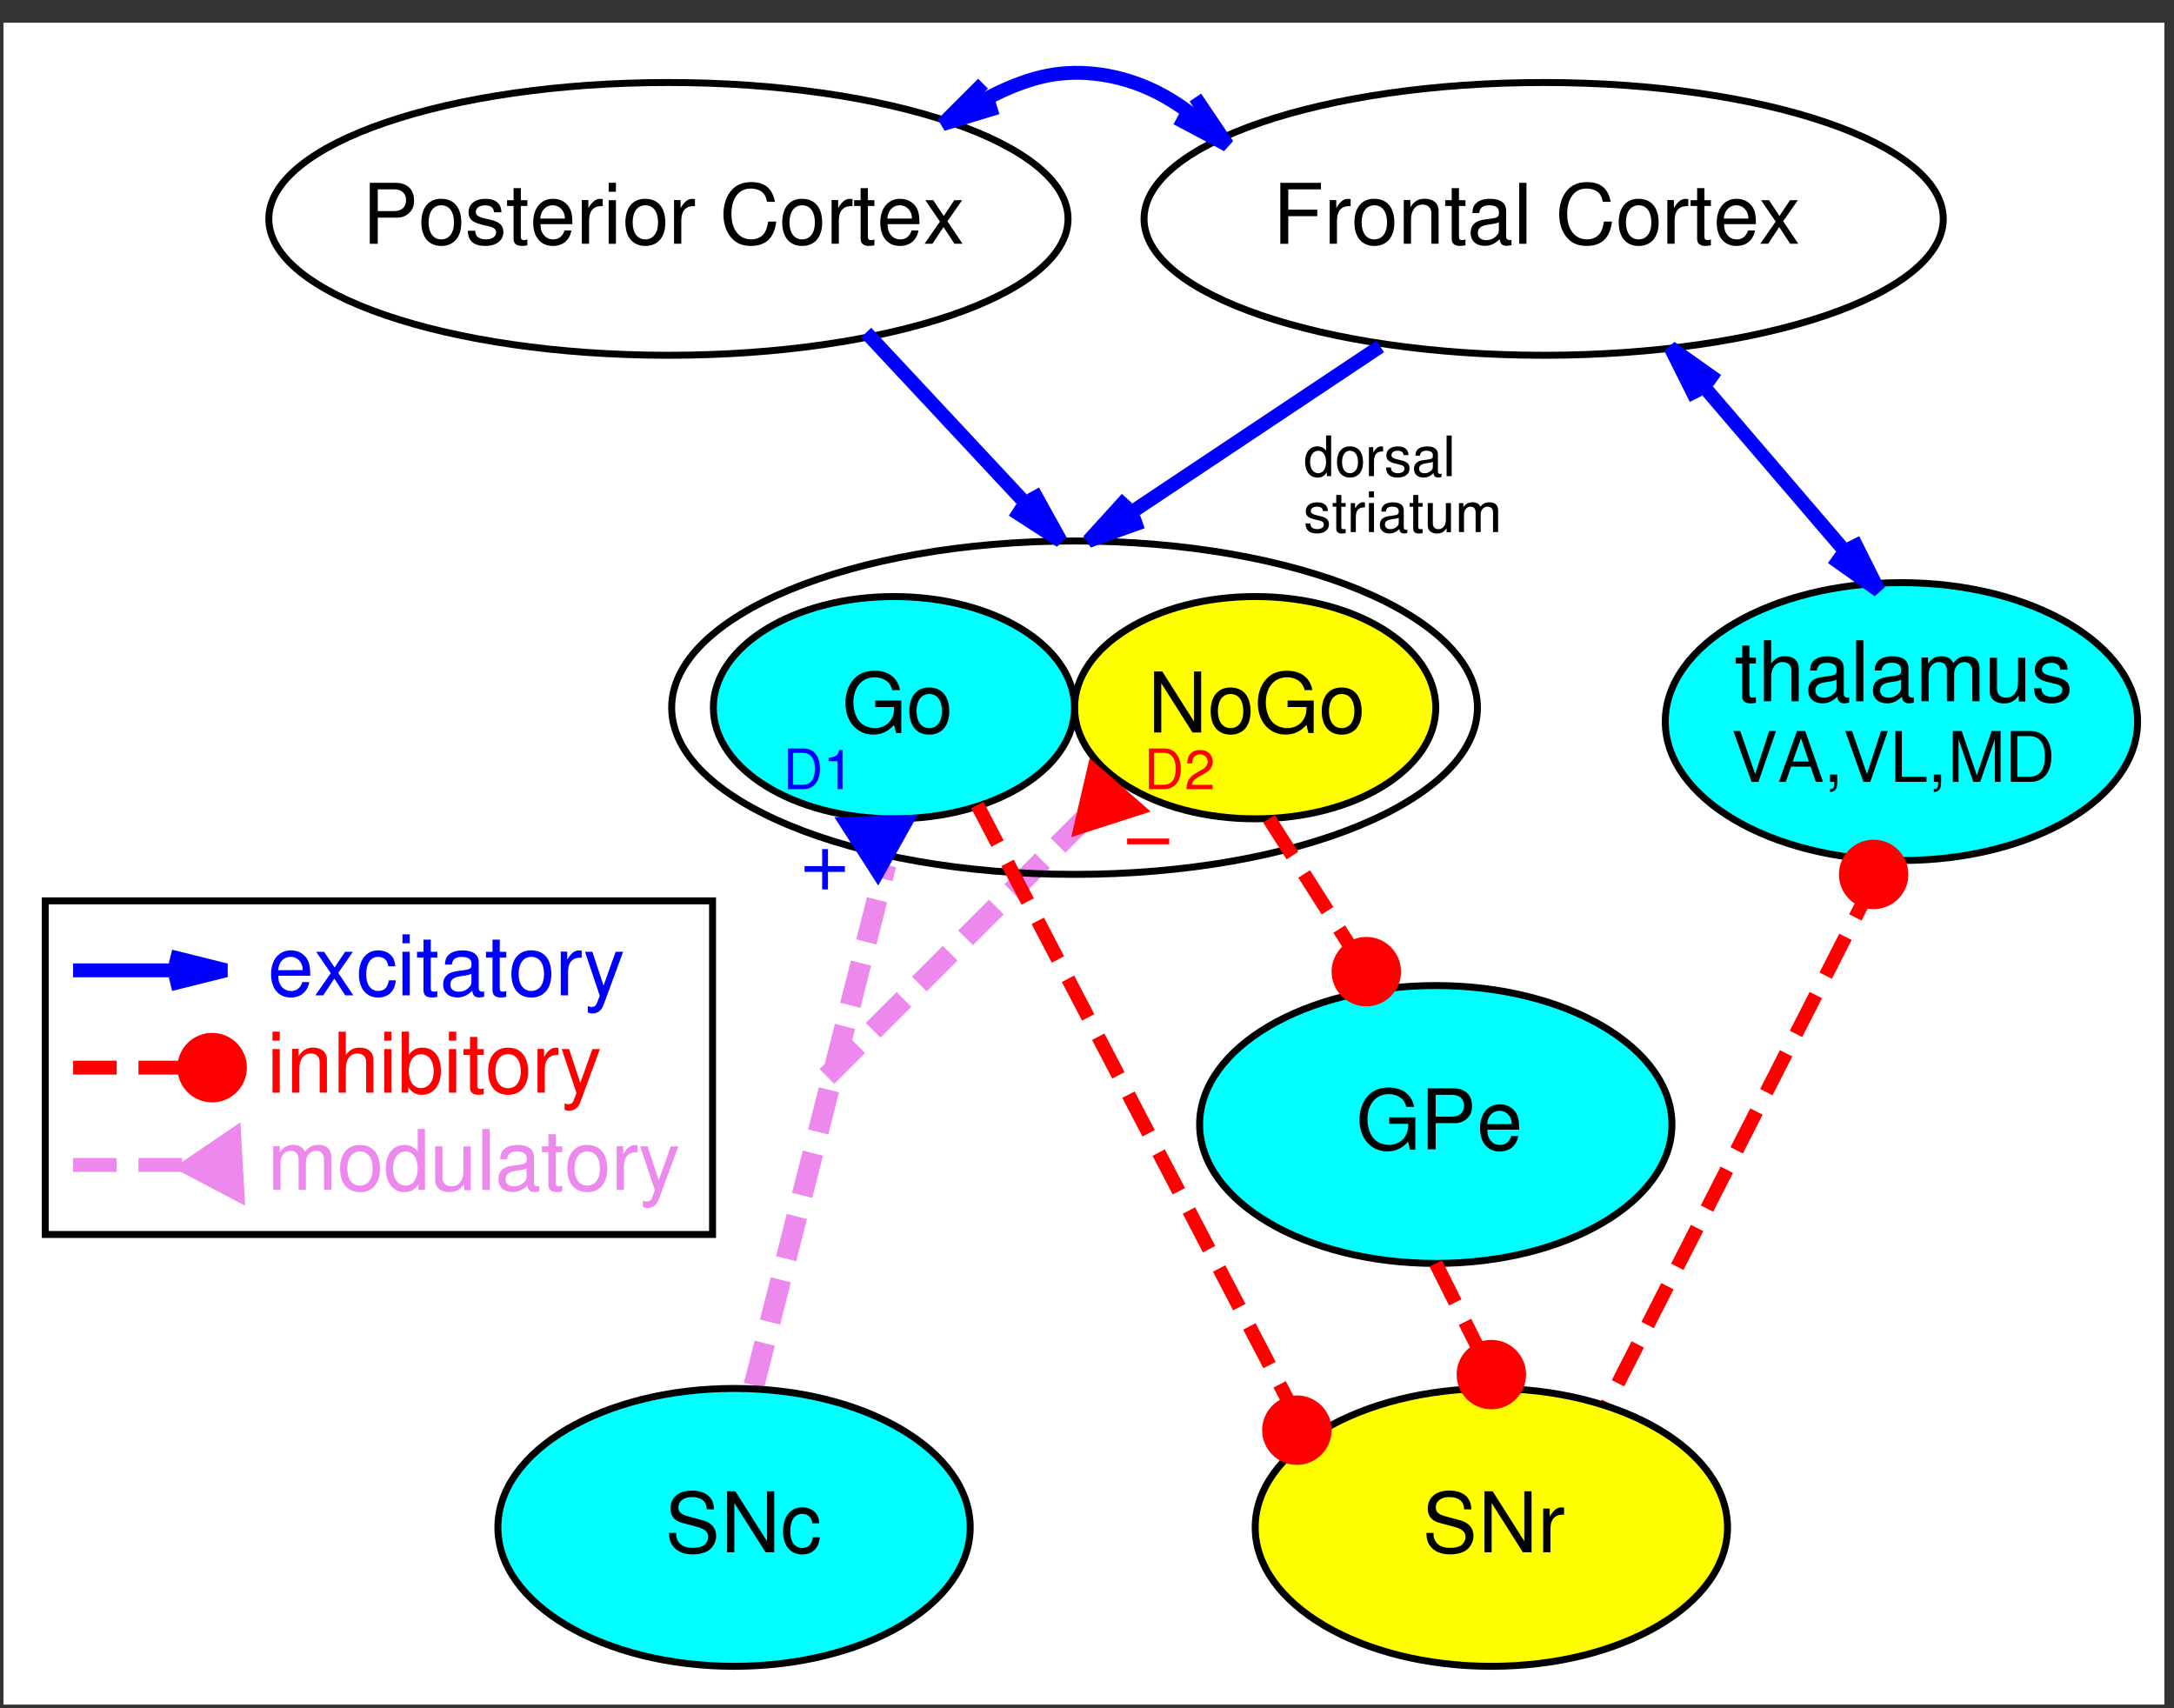 <?xml version="1.0" encoding="ISO-8859-1" standalone="yes"?>
<svg width="299.405" height="235.222">
  <rect width="100%" height="100%" fill="#333333" stroke="none"/>
  <defs> 
    <marker id="ArrowEnd" viewBox="0 0 10 10" refX="0" refY="5" 
     markerUnits="strokeWidth" 
     markerWidth="4" 
     markerHeight="3" 
     orient="auto"> 
        <path d="M 0 0 L 10 5 L 0 10 z" /> 
    </marker>
    <marker id="ArrowStart" viewBox="0 0 10 10" refX="10" refY="5" 
     markerUnits="strokeWidth" 
     markerWidth="4" 
     markerHeight="3" 
     orient="auto"> 
        <path d="M 10 0 L 0 5 L 10 10 z" /> 
    </marker> </defs>
<g>
<path style="stroke:none; fill-rule:evenodd; fill:#ffffff" d="M 0.524 234.698L 298.039 234.698L 298.039 3.19L 0.524 3.19L 0.524 234.698z"/>
<path style="stroke:#ffffff; stroke-width:0.1; fill:none" d="M 0.524 234.698L 298.039 234.698L 298.039 3.19L 0.524 3.19L 0.524 234.698z"/>
<path style="stroke:#ff0000; stroke-dasharray:6,3; stroke-width:1.913; fill:none" d="M 258.246 120.995L 220.484 195.089"/>
<path style="stroke:#ed89ed; stroke-dasharray:6,3; stroke-width:2.87; fill:none" d="M 113.883 148.241L 149.254 112.87"/>
<path style="stroke:#ed89ed; stroke-dasharray:6,3; stroke-width:2.87; fill:none" d="M 103.844 190.788L 122.008 119.085"/>
<path style="stroke:none; fill-rule:evenodd; fill:#ffff00" d="M 237.914 210.339C 237.914 199.776 223.356 191.206 205.391 191.206C 187.43 191.206 172.867 199.768 172.867 210.339C 172.867 220.901 187.43 229.472 205.391 229.472C 223.352 229.472 237.914 220.909 237.914 210.339"/>
<path style="stroke:#000000; stroke-width:0.957; fill:none" d="M 237.914 210.339C 237.914 199.776 223.356 191.206 205.391 191.206C 187.43 191.206 172.867 199.768 172.867 210.339C 172.867 220.901 187.43 229.472 205.391 229.472C 223.352 229.472 237.914 220.909 237.914 210.339"/>
<path style="stroke:none; fill-rule:evenodd; fill:#000000" d="M 202.629 207.858C 202.621 206.222 201.5 205.272 199.586 205.272C 197.762 205.272 196.633 206.222 196.633 207.749C 196.633 208.776 197.164 209.429 198.254 209.718L 200.309 210.272C 201.352 210.55 201.828 210.976 201.828 211.636C 201.828 212.085 201.59 212.55 201.242 212.804C 200.914 213.034 200.395 213.159 199.727 213.159C 198.832 213.159 198.223 212.933 197.828 212.433C 197.524 212.054 197.387 211.636 197.438 211.097L 196.438 211.097C 196.445 211.874 196.594 212.386 196.922 212.851C 197.488 213.64 198.441 214.058 199.699 214.058C 200.684 214.058 201.488 213.831 202.024 213.413C 202.578 212.968 202.93 212.218 202.93 211.491C 202.93 210.456 202.297 209.698 201.172 209.386L 199.098 208.823C 198.102 208.55 197.738 208.226 197.738 207.581C 197.738 206.729 198.473 206.163 199.578 206.163C 200.887 206.163 201.621 206.765 201.633 207.851L 202.629 207.858z"/>
<path style="stroke:none; fill-rule:evenodd; fill:#000000" d="M 210.926 205.37L 209.926 205.37L 209.926 212.241L 205.578 205.37L 204.43 205.37L 204.43 213.768L 205.43 213.768L 205.43 206.987L 209.731 213.768L 210.926 213.768L 210.926 205.37z"/>
<path style="stroke:none; fill-rule:evenodd; fill:#000000" d="M 212.527 207.745L 212.527 213.768L 213.527 213.768L 213.527 210.636C 213.527 209.772 213.738 209.21 214.188 208.874C 214.477 208.655 214.758 208.589 215.41 208.577L 215.41 207.612C 215.254 207.593 215.176 207.581 215.051 207.581C 214.441 207.581 213.977 207.948 213.43 208.843L 213.43 207.753L 212.527 207.745z"/>
<path style="stroke:#000000; stroke-width:0.957; fill:none" d="M 147.09 30.143C 147.09 19.772 122.449 11.362 92.055 11.362C 61.66 11.362 37.02 19.772 37.02 30.143C 37.02 40.515 61.66 48.925 92.055 48.925C 122.449 48.925 147.09 40.515 147.09 30.143"/>
<path style="stroke:none; fill-rule:evenodd; fill:#000000" d="M 52.027 29.972L 54.668 29.972C 55.324 29.972 55.844 29.78 56.297 29.378C 56.805 28.925 57.024 28.386 57.024 27.62C 57.024 26.058 56.086 25.175 54.414 25.175L 50.926 25.175L 50.926 33.573L 52.024 33.573L 52.027 29.972zM 52.027 29.073L 52.027 26.073L 54.277 26.073C 55.309 26.073 55.926 26.636 55.926 27.573C 55.926 28.507 55.313 29.073 54.277 29.073L 52.027 29.073z"/>
<path style="stroke:none; fill-rule:evenodd; fill:#000000" d="M 60.766 27.37C 59.063 27.37 58.031 28.585 58.031 30.62C 58.031 32.655 59.051 33.87 60.781 33.87C 62.484 33.87 63.531 32.659 63.531 30.671C 63.531 28.581 62.524 27.378 60.774 27.378L 60.766 27.37zM 60.777 28.272C 61.871 28.272 62.527 29.159 62.527 30.655C 62.527 32.069 61.852 32.968 60.777 32.968C 59.695 32.968 59.027 32.081 59.027 30.62C 59.027 29.171 59.691 28.272 60.777 28.272z"/>
<path style="stroke:none; fill-rule:evenodd; fill:#000000" d="M 69.055 29.233C 69.043 28.046 68.258 27.374 66.856 27.374C 65.445 27.374 64.531 28.1 64.531 29.222C 64.531 30.167 65.02 30.616 66.469 30.964L 67.379 31.182C 68.055 31.343 68.324 31.585 68.324 32.022C 68.324 32.585 67.758 32.968 66.914 32.968C 66.395 32.968 65.957 32.819 65.715 32.561C 65.567 32.39 65.496 32.214 65.438 31.78L 64.422 31.78C 64.465 33.19 65.25 33.87 66.832 33.87C 68.356 33.87 69.324 33.12 69.324 31.956C 69.324 31.058 68.813 30.561 67.598 30.272L 66.664 30.054C 65.871 29.87 65.531 29.616 65.531 29.19C 65.531 28.64 66.027 28.28 66.817 28.28C 67.59 28.28 68.008 28.608 68.031 29.237L 69.055 29.233z"/>
<path style="stroke:none; fill-rule:evenodd; fill:#000000" d="M 72.629 27.573L 71.731 27.573L 71.731 25.905L 70.731 25.905L 70.731 27.573L 69.832 27.573L 69.832 28.37L 70.731 28.37L 70.731 32.917C 70.731 33.522 71.133 33.866 71.863 33.866C 72.086 33.866 72.313 33.843 72.625 33.784L 72.625 32.948C 72.512 33.038 72.375 33.065 72.207 33.065C 71.832 33.065 71.727 32.952 71.727 32.522L 71.727 28.37L 72.625 28.37L 72.629 27.573z"/>
<path style="stroke:none; fill-rule:evenodd; fill:#000000" d="M 78.828 30.87C 78.828 29.952 78.762 29.401 78.59 28.956C 78.203 27.972 77.289 27.374 76.172 27.374C 74.508 27.374 73.434 28.667 73.434 30.655C 73.434 32.643 74.469 33.87 76.145 33.87C 77.508 33.87 78.453 33.077 78.695 31.745L 77.742 31.745C 77.481 32.55 76.949 32.968 76.188 32.968C 75.586 32.968 75.074 32.69 74.758 32.175C 74.531 31.827 74.453 31.475 74.441 30.87L 78.828 30.87zM 74.406 30.104C 74.484 28.991 75.164 28.268 76.125 28.268C 77.063 28.268 77.789 29.046 77.789 30.034C 77.789 30.054 77.789 30.077 77.777 30.1L 74.406 30.104z"/>
<path style="stroke:none; fill-rule:evenodd; fill:#000000" d="M 80.129 27.546L 80.129 33.569L 81.129 33.569L 81.129 30.436C 81.129 29.573 81.34 29.011 81.789 28.675C 82.078 28.456 82.359 28.39 83.012 28.378L 83.012 27.413C 82.856 27.393 82.777 27.382 82.652 27.382C 82.043 27.382 81.578 27.749 81.031 28.643L 81.031 27.554L 80.129 27.546z"/>
<path style="stroke:none; fill-rule:evenodd; fill:#000000" d="M 84.828 27.573L 83.828 27.573L 83.828 33.573L 84.828 33.573L 84.828 27.573zM 84.828 25.171L 83.828 25.171L 83.828 26.405L 84.828 26.405L 84.828 25.171z"/>
<path style="stroke:none; fill-rule:evenodd; fill:#000000" d="M 88.863 27.37C 87.16 27.37 86.129 28.585 86.129 30.62C 86.129 32.655 87.149 33.87 88.879 33.87C 90.582 33.87 91.629 32.659 91.629 30.671C 91.629 28.581 90.621 27.378 88.871 27.378L 88.863 27.37zM 88.879 28.272C 89.973 28.272 90.629 29.159 90.629 30.655C 90.629 32.069 89.953 32.968 88.879 32.968C 87.797 32.968 87.129 32.081 87.129 30.62C 87.129 29.171 87.793 28.272 88.879 28.272z"/>
<path style="stroke:none; fill-rule:evenodd; fill:#000000" d="M 92.828 27.546L 92.828 33.569L 93.828 33.569L 93.828 30.436C 93.828 29.573 94.039 29.011 94.488 28.675C 94.777 28.456 95.059 28.39 95.711 28.378L 95.711 27.413C 95.555 27.393 95.477 27.382 95.352 27.382C 94.742 27.382 94.277 27.749 93.731 28.643L 93.731 27.554L 92.828 27.546z"/>
<path style="stroke:none; fill-rule:evenodd; fill:#000000" d="M 106.727 27.8C 106.391 25.972 105.328 25.077 103.477 25.077C 102.344 25.077 101.434 25.432 100.809 26.124C 100.047 26.952 99.633 28.147 99.633 29.507C 99.633 30.886 100.059 32.073 100.856 32.89C 101.5 33.558 102.332 33.866 103.43 33.866C 105.484 33.866 106.641 32.753 106.899 30.515L 105.793 30.515C 105.703 31.104 105.59 31.507 105.414 31.85C 105.07 32.561 104.356 32.964 103.461 32.964C 101.793 32.964 100.734 31.612 100.734 29.491C 100.734 27.311 101.746 25.968 103.371 25.968C 104.047 25.968 104.684 26.179 105.027 26.503C 105.336 26.796 105.508 27.155 105.637 27.788L 106.727 27.8z"/>
<path style="stroke:none; fill-rule:evenodd; fill:#000000" d="M 110.465 27.37C 108.762 27.37 107.731 28.585 107.731 30.62C 107.731 32.655 108.75 33.87 110.481 33.87C 112.184 33.87 113.231 32.659 113.231 30.671C 113.231 28.581 112.223 27.378 110.473 27.378L 110.465 27.37zM 110.477 28.272C 111.57 28.272 112.227 29.159 112.227 30.655C 112.227 32.069 111.551 32.968 110.477 32.968C 109.395 32.968 108.727 32.081 108.727 30.62C 108.727 29.171 109.391 28.272 110.477 28.272z"/>
<path style="stroke:none; fill-rule:evenodd; fill:#000000" d="M 114.527 27.546L 114.527 33.569L 115.527 33.569L 115.527 30.436C 115.527 29.573 115.738 29.011 116.188 28.675C 116.477 28.456 116.758 28.39 117.41 28.378L 117.41 27.413C 117.254 27.393 117.176 27.382 117.051 27.382C 116.441 27.382 115.977 27.749 115.43 28.643L 115.43 27.554L 114.527 27.546z"/>
<path style="stroke:none; fill-rule:evenodd; fill:#000000" d="M 120.426 27.573L 119.527 27.573L 119.527 25.905L 118.527 25.905L 118.527 27.573L 117.629 27.573L 117.629 28.37L 118.527 28.37L 118.527 32.917C 118.527 33.522 118.93 33.866 119.66 33.866C 119.883 33.866 120.109 33.843 120.422 33.784L 120.422 32.948C 120.309 33.038 120.172 33.065 120.004 33.065C 119.629 33.065 119.524 32.952 119.524 32.522L 119.524 28.37L 120.422 28.37L 120.426 27.573z"/>
<path style="stroke:none; fill-rule:evenodd; fill:#000000" d="M 126.629 30.87C 126.629 29.952 126.563 29.401 126.391 28.956C 126.004 27.972 125.09 27.374 123.973 27.374C 122.309 27.374 121.234 28.667 121.234 30.655C 121.234 32.643 122.27 33.87 123.945 33.87C 125.309 33.87 126.254 33.077 126.496 31.745L 125.543 31.745C 125.281 32.55 124.75 32.968 123.988 32.968C 123.387 32.968 122.875 32.69 122.559 32.175C 122.332 31.827 122.254 31.475 122.242 30.87L 126.629 30.87zM 122.207 30.104C 122.285 28.991 122.965 28.268 123.926 28.268C 124.863 28.268 125.59 29.046 125.59 30.034C 125.59 30.054 125.59 30.077 125.578 30.1L 122.207 30.104z"/>
<path style="stroke:none; fill-rule:evenodd; fill:#000000" d="M 130.481 30.468L 132.5 27.573L 131.422 27.573L 129.977 29.737L 128.531 27.573L 127.441 27.573L 129.449 30.515L 127.328 33.569L 128.418 33.569L 129.941 31.265L 131.445 33.569L 132.559 33.569L 130.481 30.468z"/>
<path style="stroke:#000000; stroke-width:0.957; fill:none" d="M 267.629 30.143C 267.629 19.772 242.988 11.362 212.594 11.362C 182.199 11.362 157.559 19.772 157.559 30.143C 157.559 40.515 182.199 48.925 212.594 48.925C 242.988 48.925 267.629 40.515 267.629 30.143"/>
<path style="stroke:none; fill-rule:evenodd; fill:#000000" d="M 177.426 29.772L 181.418 29.772L 181.418 28.874L 177.426 28.874L 177.426 26.077L 181.926 26.077L 181.926 25.179L 176.328 25.179L 176.328 33.577L 177.426 33.577L 177.426 29.772z"/>
<path style="stroke:none; fill-rule:evenodd; fill:#000000" d="M 183.129 27.546L 183.129 33.569L 184.129 33.569L 184.129 30.436C 184.129 29.573 184.34 29.011 184.789 28.675C 185.078 28.456 185.359 28.39 186.012 28.378L 186.012 27.413C 185.856 27.393 185.777 27.382 185.652 27.382C 185.043 27.382 184.578 27.749 184.031 28.643L 184.031 27.554L 183.129 27.546z"/>
<path style="stroke:none; fill-rule:evenodd; fill:#000000" d="M 189.266 27.37C 187.563 27.37 186.531 28.585 186.531 30.62C 186.531 32.655 187.551 33.87 189.281 33.87C 190.984 33.87 192.031 32.659 192.031 30.671C 192.031 28.581 191.024 27.378 189.274 27.378L 189.266 27.37zM 189.277 28.272C 190.371 28.272 191.027 29.159 191.027 30.655C 191.027 32.069 190.352 32.968 189.277 32.968C 188.195 32.968 187.527 32.081 187.527 30.62C 187.527 29.171 188.191 28.272 189.277 28.272z"/>
<path style="stroke:none; fill-rule:evenodd; fill:#000000" d="M 193.328 27.546L 193.328 33.569L 194.328 33.569L 194.328 30.222C 194.328 28.983 194.953 28.171 195.918 28.171C 196.656 28.171 197.125 28.632 197.125 29.362L 197.125 33.565L 198.125 33.565L 198.125 29.011C 198.125 28.011 197.383 27.366 196.223 27.366C 195.332 27.366 194.758 27.71 194.231 28.55L 194.231 27.538L 193.328 27.546z"/>
<path style="stroke:none; fill-rule:evenodd; fill:#000000" d="M 201.828 27.573L 200.93 27.573L 200.93 25.905L 199.93 25.905L 199.93 27.573L 199.031 27.573L 199.031 28.37L 199.93 28.37L 199.93 32.917C 199.93 33.522 200.332 33.866 201.063 33.866C 201.285 33.866 201.512 33.843 201.824 33.784L 201.824 32.948C 201.711 33.038 201.574 33.065 201.406 33.065C 201.031 33.065 200.926 32.952 200.926 32.522L 200.926 28.37L 201.824 28.37L 201.828 27.573z"/>
<path style="stroke:none; fill-rule:evenodd; fill:#000000" d="M 208.168 33.011C 208.063 33.069 208.016 33.069 207.957 33.069C 207.617 33.069 207.43 32.897 207.43 32.597L 207.43 29.03C 207.43 27.956 206.652 27.374 205.18 27.374C 204.313 27.374 203.594 27.628 203.191 28.077C 202.918 28.386 202.805 28.733 202.781 29.335L 203.727 29.335C 203.805 28.604 204.231 28.272 205.113 28.272C 205.957 28.272 206.43 28.593 206.43 29.171L 206.43 29.425C 206.43 29.827 206.195 29.999 205.453 30.093C 204.129 30.265 203.926 30.311 203.567 30.46C 202.883 30.745 202.535 31.288 202.535 32.073C 202.535 33.167 203.289 33.858 204.5 33.858C 205.254 33.858 205.859 33.585 206.535 32.94C 206.602 33.573 206.899 33.858 207.516 33.858C 207.707 33.858 207.856 33.835 208.164 33.753L 208.168 33.011zM 206.426 31.71C 206.426 32.038 206.336 32.241 206.059 32.515C 205.68 32.878 205.223 33.069 204.676 33.069C 203.953 33.069 203.527 32.706 203.527 32.077C 203.527 31.429 203.938 31.097 204.93 30.944C 205.91 30.804 206.109 30.757 206.422 30.604L 206.426 31.71z"/>
<path style="stroke:none; fill-rule:evenodd; fill:#000000" d="M 209.227 33.573L 210.227 33.573L 210.227 25.175L 209.227 25.175L 209.227 33.573z"/>
<path style="stroke:none; fill-rule:evenodd; fill:#000000" d="M 221.828 27.8C 221.492 25.972 220.43 25.077 218.578 25.077C 217.445 25.077 216.535 25.432 215.91 26.124C 215.149 26.952 214.734 28.147 214.734 29.507C 214.734 30.886 215.16 32.073 215.957 32.89C 216.602 33.558 217.434 33.866 218.531 33.866C 220.586 33.866 221.742 32.753 222 30.515L 220.895 30.515C 220.805 31.104 220.691 31.507 220.516 31.85C 220.172 32.561 219.457 32.964 218.563 32.964C 216.895 32.964 215.836 31.612 215.836 29.491C 215.836 27.311 216.848 25.968 218.473 25.968C 219.149 25.968 219.785 26.179 220.129 26.503C 220.438 26.796 220.609 27.155 220.738 27.788L 221.828 27.8z"/>
<path style="stroke:none; fill-rule:evenodd; fill:#000000" d="M 225.664 27.37C 223.961 27.37 222.93 28.585 222.93 30.62C 222.93 32.655 223.949 33.87 225.68 33.87C 227.383 33.87 228.43 32.659 228.43 30.671C 228.43 28.581 227.422 27.378 225.672 27.378L 225.664 27.37zM 225.676 28.272C 226.77 28.272 227.426 29.159 227.426 30.655C 227.426 32.069 226.75 32.968 225.676 32.968C 224.594 32.968 223.926 32.081 223.926 30.62C 223.926 29.171 224.59 28.272 225.676 28.272z"/>
<path style="stroke:none; fill-rule:evenodd; fill:#000000" d="M 229.629 27.546L 229.629 33.569L 230.629 33.569L 230.629 30.436C 230.629 29.573 230.84 29.011 231.289 28.675C 231.578 28.456 231.859 28.39 232.512 28.378L 232.512 27.413C 232.356 27.393 232.277 27.382 232.152 27.382C 231.543 27.382 231.078 27.749 230.531 28.643L 230.531 27.554L 229.629 27.546z"/>
<path style="stroke:none; fill-rule:evenodd; fill:#000000" d="M 235.629 27.573L 234.731 27.573L 234.731 25.905L 233.731 25.905L 233.731 27.573L 232.832 27.573L 232.832 28.37L 233.731 28.37L 233.731 32.917C 233.731 33.522 234.133 33.866 234.863 33.866C 235.086 33.866 235.313 33.843 235.625 33.784L 235.625 32.948C 235.512 33.038 235.375 33.065 235.207 33.065C 234.832 33.065 234.727 32.952 234.727 32.522L 234.727 28.37L 235.625 28.37L 235.629 27.573z"/>
<path style="stroke:none; fill-rule:evenodd; fill:#000000" d="M 241.828 30.87C 241.828 29.952 241.762 29.401 241.59 28.956C 241.203 27.972 240.289 27.374 239.172 27.374C 237.508 27.374 236.434 28.667 236.434 30.655C 236.434 32.643 237.469 33.87 239.145 33.87C 240.508 33.87 241.453 33.077 241.695 31.745L 240.742 31.745C 240.481 32.55 239.949 32.968 239.188 32.968C 238.586 32.968 238.074 32.69 237.758 32.175C 237.531 31.827 237.453 31.475 237.441 30.87L 241.828 30.87zM 237.406 30.104C 237.484 28.991 238.164 28.268 239.125 28.268C 240.063 28.268 240.789 29.046 240.789 30.034C 240.789 30.054 240.789 30.077 240.777 30.1L 237.406 30.104z"/>
<path style="stroke:none; fill-rule:evenodd; fill:#000000" d="M 245.578 30.468L 247.598 27.573L 246.52 27.573L 245.074 29.737L 243.629 27.573L 242.539 27.573L 244.547 30.515L 242.426 33.569L 243.516 33.569L 245.039 31.265L 246.543 33.569L 247.656 33.569L 245.578 30.468z"/>
<path style="stroke:none; fill-rule:evenodd; fill:#ffff00" d="M 197.734 97.456C 197.734 89.007 186.602 82.151 172.863 82.151C 159.129 82.151 147.992 89.003 147.992 97.456C 147.992 105.905 159.125 112.761 172.863 112.761C 186.598 112.761 197.734 105.909 197.734 97.456"/>
<path style="stroke:#000000; stroke-width:0.957; fill:none" d="M 197.734 97.456C 197.734 89.007 186.602 82.151 172.863 82.151C 159.129 82.151 147.992 89.003 147.992 97.456C 147.992 105.905 159.125 112.761 172.863 112.761C 186.598 112.761 197.734 105.909 197.734 97.456"/>
<path style="stroke:none; fill-rule:evenodd; fill:#00ffff" d="M 147.988 97.456C 147.988 89.007 136.856 82.151 123.117 82.151C 109.383 82.151 98.246 89.003 98.246 97.456C 98.246 105.905 109.379 112.761 123.117 112.761C 136.852 112.761 147.988 105.909 147.988 97.456"/>
<path style="stroke:#000000; stroke-width:0.957; fill:none" d="M 147.988 97.456C 147.988 89.007 136.856 82.151 123.117 82.151C 109.383 82.151 98.246 89.003 98.246 97.456C 98.246 105.905 109.379 112.761 123.117 112.761C 136.852 112.761 147.988 105.909 147.988 97.456"/>
<path style="stroke:#000000; stroke-width:0.957; fill:none" d="M 203.473 97.456C 203.473 84.776 178.633 74.499 147.988 74.499C 117.348 74.499 92.504 84.776 92.504 97.456C 92.504 110.136 117.344 120.413 147.988 120.413C 178.629 120.413 203.473 110.136 203.473 97.456"/>
<path style="stroke:none; fill-rule:evenodd; fill:#00ffff" d="M 230.262 154.854C 230.262 144.292 215.703 135.722 197.738 135.722C 179.777 135.722 165.215 144.284 165.215 154.854C 165.215 165.417 179.777 173.987 197.738 173.987C 215.699 173.987 230.262 165.425 230.262 154.854"/>
<path style="stroke:#000000; stroke-width:0.957; fill:none" d="M 230.262 154.854C 230.262 144.292 215.703 135.722 197.738 135.722C 179.777 135.722 165.215 144.284 165.215 154.854C 165.215 165.417 179.777 173.987 197.738 173.987C 215.699 173.987 230.262 165.425 230.262 154.854"/>
<path style="stroke:none; fill-rule:evenodd; fill:#000000" d="M 194.926 153.87L 191.328 153.87L 191.328 154.768L 193.926 154.768L 193.926 155.003C 193.926 156.546 192.828 157.663 191.309 157.663C 190.465 157.663 189.699 157.35 189.207 156.804C 188.66 156.198 188.328 155.186 188.328 154.136C 188.328 152.05 189.492 150.671 191.254 150.671C 192.52 150.671 193.434 151.339 193.664 152.436L 194.75 152.436C 194.453 150.745 193.164 149.768 191.246 149.768C 190.227 149.768 189.399 150.034 188.742 150.573C 187.781 151.378 187.227 152.679 187.227 154.186C 187.227 156.765 188.797 158.561 191.063 158.561C 192.199 158.561 193.106 158.136 193.922 157.225L 194.199 158.339L 194.918 158.339L 194.926 153.87z"/>
<path style="stroke:none; fill-rule:evenodd; fill:#000000" d="M 197.727 154.671L 200.367 154.671C 201.024 154.671 201.543 154.479 201.996 154.077C 202.504 153.624 202.723 153.085 202.723 152.319C 202.723 150.757 201.785 149.874 200.113 149.874L 196.625 149.874L 196.625 158.272L 197.723 158.272L 197.727 154.671zM 197.727 153.772L 197.727 150.772L 199.977 150.772C 201.008 150.772 201.625 151.335 201.625 152.272C 201.625 153.206 201.012 153.772 199.977 153.772L 197.727 153.772z"/>
<path style="stroke:none; fill-rule:evenodd; fill:#000000" d="M 209.227 155.573C 209.227 154.655 209.16 154.104 208.988 153.659C 208.602 152.675 207.688 152.077 206.57 152.077C 204.906 152.077 203.832 153.37 203.832 155.358C 203.832 157.347 204.867 158.573 206.543 158.573C 207.906 158.573 208.852 157.78 209.094 156.448L 208.141 156.448C 207.879 157.253 207.348 157.671 206.586 157.671C 205.984 157.671 205.473 157.393 205.156 156.878C 204.93 156.53 204.852 156.179 204.84 155.573L 209.227 155.573zM 204.809 154.804C 204.887 153.69 205.567 152.968 206.527 152.968C 207.465 152.968 208.191 153.745 208.191 154.733C 208.191 154.753 208.191 154.776 208.18 154.8L 204.809 154.804z"/>
<path style="stroke:none; fill-rule:evenodd; fill:#ff0000" d="M 182.43 196.948C 182.43 194.839 180.719 193.124 178.606 193.124C 176.496 193.124 174.781 194.835 174.781 196.948C 174.781 199.058 176.492 200.772 178.606 200.772C 180.715 200.772 182.43 199.061 182.43 196.948"/>
<path style="stroke:#ff0000; stroke-width:1.913; fill:none" d="M 182.43 196.948C 182.43 194.839 180.719 193.124 178.606 193.124C 176.496 193.124 174.781 194.835 174.781 196.948C 174.781 199.058 176.492 200.772 178.606 200.772C 180.715 200.772 182.43 199.061 182.43 196.948"/>
<path style="stroke:none; fill-rule:evenodd; fill:#ff0000" d="M 209.215 189.296C 209.215 187.186 207.504 185.472 205.391 185.472C 203.281 185.472 201.567 187.183 201.567 189.296C 201.567 191.405 203.277 193.12 205.391 193.12C 207.5 193.12 209.215 191.409 209.215 189.296"/>
<path style="stroke:#ff0000; stroke-width:1.913; fill:none" d="M 209.215 189.296C 209.215 187.186 207.504 185.472 205.391 185.472C 203.281 185.472 201.567 187.183 201.567 189.296C 201.567 191.405 203.277 193.12 205.391 193.12C 207.5 193.12 209.215 191.409 209.215 189.296"/>
<path style="stroke:none; fill-rule:evenodd; fill:#ff0000" d="M 191.992 133.808C 191.992 131.698 190.281 129.983 188.168 129.983C 186.059 129.983 184.344 131.694 184.344 133.808C 184.344 135.917 186.055 137.632 188.168 137.632C 190.277 137.632 191.992 135.921 191.992 133.808"/>
<path style="stroke:#ff0000; stroke-width:1.913; fill:none" d="M 191.992 133.808C 191.992 131.698 190.281 129.983 188.168 129.983C 186.059 129.983 184.344 131.694 184.344 133.808C 184.344 135.917 186.055 137.632 188.168 137.632C 190.277 137.632 191.992 135.921 191.992 133.808"/>
<path style="stroke:#ff0000; stroke-dasharray:6,3; stroke-width:1.913; fill:none" d="M 197.734 173.987L 205.387 189.292"/>
<path style="stroke:#ff0000; stroke-dasharray:6,3; stroke-width:1.913; fill:none" d="M 174.774 112.761L 188.164 133.804"/>
<path style="stroke:none; fill-rule:evenodd; fill:#ff0000" d="M 158.227 108.671L 160.363 108.671C 161.762 108.671 162.621 107.612 162.621 105.87C 162.621 104.136 161.77 103.073 160.363 103.073L 158.227 103.073L 158.227 108.671zM 158.926 108.073L 158.926 103.675L 160.238 103.675C 161.34 103.675 161.922 104.429 161.922 105.878C 161.922 107.308 161.344 108.073 160.238 108.073L 158.926 108.073z"/>
<path style="stroke:none; fill-rule:evenodd; fill:#ff0000" d="M 166.988 108.073L 164.145 108.073C 164.211 107.628 164.457 107.343 165.117 106.948L 165.879 106.534C 166.633 106.12 167.024 105.558 167.024 104.886C 167.024 104.432 166.844 104.007 166.52 103.714C 166.203 103.421 165.805 103.284 165.293 103.284C 164.609 103.284 164.098 103.522 163.801 103.975C 163.613 104.261 163.527 104.593 163.512 105.136L 164.18 105.136C 164.199 104.78 164.246 104.565 164.336 104.393C 164.508 104.077 164.859 103.882 165.262 103.882C 165.867 103.882 166.324 104.315 166.324 104.89C 166.324 105.311 166.074 105.679 165.598 105.952L 164.902 106.347C 163.781 106.983 163.453 107.491 163.395 108.675L 166.992 108.675L 166.988 108.073z"/>
<path style="stroke:none; fill-rule:evenodd; fill:#ff0000" d="M 155.227 116.272L 161.024 116.272L 161.024 115.475L 155.227 115.475L 155.227 116.272z"/>
<path style="stroke:none; fill-rule:evenodd; fill:#0000ff" d="M 108.527 108.671L 110.664 108.671C 112.063 108.671 112.922 107.612 112.922 105.87C 112.922 104.136 112.07 103.073 110.664 103.073L 108.527 103.073L 108.527 108.671zM 109.227 108.073L 109.227 103.675L 110.539 103.675C 111.641 103.675 112.223 104.429 112.223 105.878C 112.223 107.308 111.645 108.073 110.539 108.073L 109.227 108.073z"/>
<path style="stroke:none; fill-rule:evenodd; fill:#0000ff" d="M 115.328 104.827L 115.328 108.671L 116.027 108.671L 116.027 103.272L 115.574 103.272C 115.332 104.1 115.176 104.214 114.109 104.343L 114.109 104.819L 115.328 104.827z"/>
<path style="stroke:#0000ff; stroke-width:1.913; fill:none" d="M 129.813 17.097C 129.813 17.097 129.813 17.097 132.203 15.663C 134.594 14.229 139.375 11.358 144.32 10.401C 149.262 9.448 154.363 10.401 158.508 12.311C 162.652 14.222 165.84 17.093 167.434 18.526C 169.027 19.96 169.027 19.96 169.027 19.96"/>
<path style="stroke:#0000ff; stroke-width:1.913; fill:none" d="M 137.359 14.8L 129.813 17.097L 135.387 11.522"/>
<path style="stroke:#0000ff; stroke-width:1.913; fill:none" d="M 164.625 13.425L 169.031 19.964L 162.067 16.268"/>
<path style="stroke:#0000ff; stroke-width:1.913; fill:none" d="M 119.289 45.796L 146.074 74.495"/>
<path style="stroke:#0000ff; stroke-width:1.913; fill:none" d="M 142.254 67.597L 146.074 74.495L 139.457 70.21"/>
<path style="stroke:#0000ff; stroke-width:1.913; fill:none" d="M 190.082 47.71L 149.906 74.495"/>
<path style="stroke:#0000ff; stroke-width:1.913; fill:none" d="M 157.332 71.843L 149.906 74.495L 155.211 68.659"/>
<path style="stroke:none; fill-rule:evenodd; fill:#ff0000" d="M 156.57 111.37L 148.844 113.854L 150.633 106.175"/>
<path style="stroke:#ff0000; stroke-width:1.913; fill:none" d="M 156.57 111.37L 148.844 113.854L 150.633 106.175L 156.57 111.37z"/>
<path style="stroke:none; fill-rule:evenodd; fill:#000000" d="M 183.328 59.972L 182.629 59.972L 182.629 62.065C 182.367 61.679 181.945 61.472 181.422 61.472C 180.402 61.472 179.734 62.304 179.734 63.581C 179.734 64.932 180.395 65.768 181.465 65.768C 182.012 65.768 182.391 65.558 182.731 65.042L 182.731 65.569L 183.328 65.569L 183.328 59.972zM 181.547 62.073C 182.207 62.073 182.625 62.682 182.625 63.636C 182.625 64.558 182.199 65.167 181.551 65.167C 180.875 65.167 180.426 64.55 180.426 63.62C 180.426 62.69 180.871 62.073 181.543 62.073L 181.547 62.073z"/>
<path style="stroke:none; fill-rule:evenodd; fill:#000000" d="M 185.918 61.472C 184.805 61.472 184.129 62.272 184.129 63.62C 184.129 64.964 184.797 65.768 185.926 65.768C 187.039 65.768 187.723 64.968 187.723 63.651C 187.723 62.268 187.063 61.472 185.918 61.472zM 185.926 62.073C 186.613 62.073 187.024 62.659 187.024 63.643C 187.024 64.577 186.602 65.167 185.926 65.167C 185.246 65.167 184.828 64.585 184.828 63.62C 184.828 62.667 185.246 62.073 185.926 62.073z"/>
<path style="stroke:none; fill-rule:evenodd; fill:#000000" d="M 188.527 61.585L 188.527 65.569L 189.227 65.569L 189.227 63.518C 189.227 62.956 189.367 62.585 189.664 62.366C 189.856 62.225 190.043 62.179 190.477 62.171L 190.477 61.495C 190.371 61.479 190.317 61.472 190.231 61.472C 189.813 61.472 189.496 61.714 189.125 62.308L 189.125 61.585L 188.527 61.585z"/>
<path style="stroke:none; fill-rule:evenodd; fill:#000000" d="M 193.981 62.679C 193.973 61.909 193.445 61.475 192.5 61.475C 191.551 61.475 190.934 61.956 190.934 62.694C 190.934 63.319 191.254 63.616 192.207 63.843L 192.805 63.987C 193.25 64.093 193.426 64.253 193.426 64.542C 193.426 64.913 193.059 65.167 192.512 65.167C 192.176 65.167 191.891 65.069 191.731 64.897C 191.633 64.784 191.59 64.667 191.551 64.378L 190.891 64.378C 190.918 65.319 191.438 65.768 192.481 65.768C 193.484 65.768 194.125 65.276 194.125 64.503C 194.125 63.909 193.789 63.581 192.988 63.39L 192.375 63.245C 191.856 63.124 191.633 62.956 191.633 62.675C 191.633 62.311 191.965 62.073 192.488 62.073C 193.004 62.073 193.281 62.28 193.297 62.679L 193.981 62.679z"/>
<path style="stroke:none; fill-rule:evenodd; fill:#000000" d="M 198.524 65.198C 198.453 65.272 198.422 65.272 198.383 65.272C 198.156 65.272 198.031 65.159 198.031 64.956L 198.031 62.577C 198.031 61.862 197.516 61.475 196.531 61.475C 195.953 61.475 195.473 61.64 195.207 61.932C 195.027 62.132 194.949 62.358 194.934 62.749L 195.555 62.749C 195.606 62.284 195.887 62.073 196.465 62.073C 197.02 62.073 197.332 62.284 197.332 62.667L 197.332 62.835C 197.332 63.1 197.176 63.214 196.684 63.276C 195.801 63.39 195.668 63.421 195.426 63.518C 194.973 63.706 194.738 64.065 194.738 64.585C 194.738 65.308 195.246 65.765 196.059 65.765C 196.567 65.765 196.973 65.585 197.426 65.155C 197.469 65.577 197.668 65.765 198.086 65.765C 198.215 65.765 198.317 65.749 198.524 65.694L 198.524 65.198zM 197.328 64.304C 197.328 64.515 197.27 64.643 197.09 64.815C 196.844 65.05 196.543 65.171 196.188 65.171C 195.715 65.171 195.438 64.936 195.438 64.538C 195.438 64.124 195.707 63.913 196.356 63.811C 196.996 63.722 197.129 63.694 197.332 63.593L 197.328 64.304z"/>
<path style="stroke:none; fill-rule:evenodd; fill:#000000" d="M 199.227 65.573L 199.926 65.573L 199.926 59.975L 199.227 59.975L 199.227 65.573z"/>
<path style="stroke:none; fill-rule:evenodd; fill:#000000" d="M 182.879 70.378C 182.871 69.608 182.344 69.175 181.399 69.175C 180.449 69.175 179.832 69.655 179.832 70.393C 179.832 71.018 180.152 71.315 181.106 71.542L 181.703 71.686C 182.149 71.792 182.324 71.952 182.324 72.241C 182.324 72.612 181.957 72.866 181.41 72.866C 181.074 72.866 180.789 72.768 180.629 72.597C 180.531 72.483 180.488 72.366 180.449 72.077L 179.789 72.077C 179.817 73.018 180.336 73.468 181.379 73.468C 182.383 73.468 183.024 72.975 183.024 72.202C 183.024 71.608 182.688 71.28 181.887 71.089L 181.274 70.944C 180.754 70.823 180.531 70.655 180.531 70.374C 180.531 70.011 180.863 69.772 181.387 69.772C 181.902 69.772 182.18 69.979 182.195 70.378L 182.879 70.378z"/>
<path style="stroke:none; fill-rule:evenodd; fill:#000000" d="M 185.328 69.272L 184.731 69.272L 184.731 68.163L 184.031 68.163L 184.031 69.272L 183.531 69.272L 183.531 69.772L 184.031 69.772L 184.031 72.831C 184.031 73.237 184.305 73.472 184.805 73.472C 184.957 73.472 185.109 73.456 185.324 73.417L 185.324 72.862C 185.25 72.87 185.156 72.874 185.047 72.874C 184.797 72.874 184.727 72.8 184.727 72.518L 184.727 69.78L 185.324 69.78L 185.328 69.272z"/>
<path style="stroke:none; fill-rule:evenodd; fill:#000000" d="M 186.027 69.284L 186.027 73.268L 186.727 73.268L 186.727 71.218C 186.727 70.655 186.867 70.284 187.164 70.065C 187.356 69.925 187.543 69.878 187.977 69.87L 187.977 69.194C 187.871 69.179 187.817 69.171 187.731 69.171C 187.313 69.171 186.996 69.413 186.625 70.007L 186.625 69.284L 186.027 69.284z"/>
<path style="stroke:none; fill-rule:evenodd; fill:#000000" d="M 189.227 69.272L 188.527 69.272L 188.527 73.272L 189.227 73.272L 189.227 69.272zM 189.227 67.671L 188.527 67.671L 188.527 68.495L 189.227 68.495L 189.227 67.671z"/>
<path style="stroke:none; fill-rule:evenodd; fill:#000000" d="M 193.82 72.897C 193.75 72.972 193.719 72.972 193.68 72.972C 193.453 72.972 193.328 72.858 193.328 72.655L 193.328 70.276C 193.328 69.561 192.813 69.175 191.828 69.175C 191.25 69.175 190.77 69.339 190.504 69.632C 190.324 69.831 190.246 70.058 190.231 70.448L 190.852 70.448C 190.902 69.983 191.184 69.772 191.762 69.772C 192.317 69.772 192.629 69.983 192.629 70.366L 192.629 70.534C 192.629 70.8 192.473 70.913 191.981 70.975C 191.098 71.089 190.965 71.12 190.723 71.218C 190.27 71.405 190.035 71.765 190.035 72.284C 190.035 73.007 190.543 73.464 191.356 73.464C 191.863 73.464 192.27 73.284 192.723 72.854C 192.766 73.276 192.965 73.464 193.383 73.464C 193.512 73.464 193.613 73.448 193.82 73.393L 193.82 72.897zM 192.629 72.003C 192.629 72.214 192.57 72.343 192.391 72.515C 192.145 72.749 191.844 72.87 191.488 72.87C 191.016 72.87 190.738 72.636 190.738 72.237C 190.738 71.823 191.008 71.612 191.656 71.511C 192.297 71.421 192.43 71.393 192.633 71.292L 192.629 72.003z"/>
<path style="stroke:none; fill-rule:evenodd; fill:#000000" d="M 195.926 69.272L 195.328 69.272L 195.328 68.163L 194.629 68.163L 194.629 69.272L 194.129 69.272L 194.129 69.772L 194.629 69.772L 194.629 72.831C 194.629 73.237 194.902 73.472 195.402 73.472C 195.555 73.472 195.707 73.456 195.922 73.417L 195.922 72.862C 195.848 72.87 195.754 72.874 195.645 72.874C 195.395 72.874 195.324 72.8 195.324 72.518L 195.324 69.78L 195.922 69.78L 195.926 69.272z"/>
<path style="stroke:none; fill-rule:evenodd; fill:#000000" d="M 199.828 73.296L 199.828 69.276L 199.129 69.276L 199.129 71.53C 199.129 72.339 198.731 72.874 198.106 72.874C 197.633 72.874 197.332 72.573 197.332 72.093L 197.332 69.276L 196.633 69.276L 196.633 72.378C 196.633 73.046 197.125 73.475 197.899 73.475C 198.481 73.475 198.856 73.272 199.227 72.741L 199.227 73.3L 199.828 73.296z"/>
<path style="stroke:none; fill-rule:evenodd; fill:#000000" d="M 200.926 69.284L 200.926 73.268L 201.625 73.268L 201.625 70.8C 201.625 70.229 202.024 69.772 202.52 69.772C 202.969 69.772 203.223 70.058 203.223 70.558L 203.223 73.268L 203.922 73.268L 203.922 70.8C 203.922 70.229 204.344 69.772 204.871 69.772C 205.34 69.772 205.621 70.065 205.621 70.558L 205.621 73.268L 206.32 73.268L 206.32 70.28C 206.32 69.565 205.899 69.171 205.137 69.171C 204.594 69.171 204.266 69.323 203.883 69.757C 203.645 69.347 203.317 69.171 202.785 69.171C 202.242 69.171 201.883 69.366 201.531 69.847L 201.531 69.284L 200.926 69.284z"/>
<path style="stroke:#ff0000; stroke-dasharray:6,3; stroke-width:1.913; fill:none" d="M 134.598 110.85L 180.516 198.862"/>
<path style="stroke:none; fill-rule:evenodd; fill:#0000ff" d="M 116.356 119.272L 114.027 119.272L 114.027 116.932L 113.231 116.932L 113.231 119.272L 110.805 119.272L 110.805 120.069L 113.231 120.069L 113.231 122.483L 114.027 122.483L 114.027 120.069L 116.356 120.069L 116.356 119.272z"/>
<path style="stroke:none; fill-rule:evenodd; fill:#0000ff" d="M 116.629 113.444L 124.742 113.202L 120.891 120.085"/>
<path style="stroke:#0000ff; stroke-width:1.913; fill:none" d="M 116.629 113.444L 124.742 113.202L 120.891 120.085L 116.629 113.444z"/>
<path style="stroke:none; fill-rule:evenodd; fill:#000000" d="M 124.129 96.472L 120.531 96.472L 120.531 97.37L 123.129 97.37L 123.129 97.604C 123.129 99.147 122.031 100.265 120.512 100.265C 119.668 100.265 118.902 99.952 118.41 99.405C 117.863 98.8 117.531 97.788 117.531 96.737C 117.531 94.651 118.695 93.272 120.457 93.272C 121.723 93.272 122.637 93.94 122.867 95.038L 123.953 95.038C 123.656 93.347 122.367 92.37 120.449 92.37C 119.43 92.37 118.602 92.636 117.945 93.175C 116.984 93.979 116.43 95.28 116.43 96.788C 116.43 99.366 118 101.163 120.266 101.163C 121.402 101.163 122.309 100.737 123.125 99.827L 123.402 100.94L 124.121 100.94L 124.129 96.472z"/>
<path style="stroke:none; fill-rule:evenodd; fill:#000000" d="M 127.965 94.671C 126.262 94.671 125.231 95.886 125.231 97.921C 125.231 99.956 126.25 101.171 127.981 101.171C 129.684 101.171 130.731 99.96 130.731 97.972C 130.731 95.882 129.723 94.679 127.973 94.679L 127.965 94.671zM 127.977 95.573C 129.07 95.573 129.727 96.46 129.727 97.956C 129.727 99.37 129.051 100.268 127.977 100.268C 126.895 100.268 126.227 99.382 126.227 97.921C 126.227 96.472 126.891 95.573 127.977 95.573z"/>
<path style="stroke:none; fill-rule:evenodd; fill:#000000" d="M 165.426 92.472L 164.426 92.472L 164.426 99.343L 160.078 92.472L 158.93 92.472L 158.93 100.87L 159.93 100.87L 159.93 94.089L 164.231 100.87L 165.426 100.87L 165.426 92.472z"/>
<path style="stroke:none; fill-rule:evenodd; fill:#000000" d="M 169.465 94.671C 167.762 94.671 166.731 95.886 166.731 97.921C 166.731 99.956 167.75 101.171 169.481 101.171C 171.184 101.171 172.231 99.96 172.231 97.972C 172.231 95.882 171.223 94.679 169.473 94.679L 169.465 94.671zM 169.477 95.573C 170.57 95.573 171.227 96.46 171.227 97.956C 171.227 99.37 170.551 100.268 169.477 100.268C 168.395 100.268 167.727 99.382 167.727 97.921C 167.727 96.472 168.391 95.573 169.477 95.573z"/>
<path style="stroke:none; fill-rule:evenodd; fill:#000000" d="M 180.926 96.472L 177.328 96.472L 177.328 97.37L 179.926 97.37L 179.926 97.604C 179.926 99.147 178.828 100.265 177.309 100.265C 176.465 100.265 175.699 99.952 175.207 99.405C 174.66 98.8 174.328 97.788 174.328 96.737C 174.328 94.651 175.492 93.272 177.254 93.272C 178.52 93.272 179.434 93.94 179.664 95.038L 180.75 95.038C 180.453 93.347 179.164 92.37 177.246 92.37C 176.227 92.37 175.399 92.636 174.742 93.175C 173.781 93.979 173.227 95.28 173.227 96.788C 173.227 99.366 174.797 101.163 177.063 101.163C 178.199 101.163 179.106 100.737 179.922 99.827L 180.199 100.94L 180.918 100.94L 180.926 96.472z"/>
<path style="stroke:none; fill-rule:evenodd; fill:#000000" d="M 184.766 94.671C 183.063 94.671 182.031 95.886 182.031 97.921C 182.031 99.956 183.051 101.171 184.781 101.171C 186.484 101.171 187.531 99.96 187.531 97.972C 187.531 95.882 186.524 94.679 184.774 94.679L 184.766 94.671zM 184.777 95.573C 185.871 95.573 186.527 96.46 186.527 97.956C 186.527 99.37 185.852 100.268 184.777 100.268C 183.695 100.268 183.027 99.382 183.027 97.921C 183.027 96.472 183.691 95.573 184.777 95.573z"/>
<path style="stroke:none; fill-rule:evenodd; fill:#00ffff" d="M 294.391 99.37C 294.391 88.808 279.832 80.237 261.867 80.237C 243.906 80.237 229.344 88.8 229.344 99.37C 229.344 109.932 243.906 118.503 261.867 118.503C 279.828 118.503 294.391 109.94 294.391 99.37"/>
<path style="stroke:#000000; stroke-width:0.957; fill:none" d="M 294.391 99.37C 294.391 88.808 279.832 80.237 261.867 80.237C 243.906 80.237 229.344 88.8 229.344 99.37C 229.344 109.932 243.906 118.503 261.867 118.503C 279.828 118.503 294.391 109.94 294.391 99.37"/>
<path style="stroke:none; fill-rule:evenodd; fill:#ff0000" d="M 261.863 120.417C 261.863 118.308 260.152 116.593 258.039 116.593C 255.93 116.593 254.215 118.304 254.215 120.417C 254.215 122.526 255.926 124.241 258.039 124.241C 260.149 124.241 261.863 122.53 261.863 120.417"/>
<path style="stroke:#ff0000; stroke-width:1.913; fill:none" d="M 261.863 120.417C 261.863 118.308 260.152 116.593 258.039 116.593C 255.93 116.593 254.215 118.304 254.215 120.417C 254.215 122.526 255.926 124.241 258.039 124.241C 260.149 124.241 261.863 122.53 261.863 120.417"/>
<path style="stroke:none; fill-rule:evenodd; fill:#000000" d="M 241.828 90.573L 240.93 90.573L 240.93 88.905L 239.93 88.905L 239.93 90.573L 239.031 90.573L 239.031 91.37L 239.93 91.37L 239.93 95.917C 239.93 96.522 240.332 96.866 241.063 96.866C 241.285 96.866 241.512 96.843 241.824 96.784L 241.824 95.948C 241.711 96.038 241.574 96.065 241.406 96.065C 241.031 96.065 240.926 95.952 240.926 95.522L 240.926 91.37L 241.824 91.37L 241.828 90.573z"/>
<path style="stroke:none; fill-rule:evenodd; fill:#000000" d="M 242.926 88.171L 242.926 96.569L 243.926 96.569L 243.926 93.222C 243.926 91.983 244.551 91.171 245.516 91.171C 245.817 91.171 246.117 91.272 246.344 91.448C 246.609 91.643 246.723 91.932 246.723 92.362L 246.723 96.565L 247.723 96.565L 247.723 92.011C 247.723 90.999 247.004 90.366 245.84 90.366C 244.996 90.366 244.484 90.632 243.926 91.374L 243.926 88.163L 242.926 88.171z"/>
<path style="stroke:none; fill-rule:evenodd; fill:#000000" d="M 254.668 96.011C 254.563 96.069 254.516 96.069 254.457 96.069C 254.117 96.069 253.93 95.897 253.93 95.597L 253.93 92.03C 253.93 90.956 253.152 90.374 251.68 90.374C 250.813 90.374 250.094 90.628 249.691 91.077C 249.418 91.386 249.305 91.733 249.281 92.335L 250.227 92.335C 250.305 91.604 250.731 91.272 251.613 91.272C 252.457 91.272 252.93 91.593 252.93 92.171L 252.93 92.425C 252.93 92.827 252.695 92.999 251.953 93.093C 250.629 93.265 250.426 93.311 250.067 93.46C 249.383 93.745 249.035 94.288 249.035 95.073C 249.035 96.167 249.789 96.858 251 96.858C 251.754 96.858 252.359 96.585 253.035 95.94C 253.102 96.573 253.399 96.858 254.016 96.858C 254.207 96.858 254.356 96.835 254.664 96.753L 254.668 96.011zM 252.926 94.71C 252.926 95.038 252.836 95.241 252.559 95.515C 252.18 95.878 251.723 96.069 251.176 96.069C 250.453 96.069 250.027 95.706 250.027 95.077C 250.027 94.429 250.438 94.097 251.43 93.944C 252.41 93.804 252.609 93.757 252.922 93.604L 252.926 94.71z"/>
<path style="stroke:none; fill-rule:evenodd; fill:#000000" d="M 255.629 96.573L 256.629 96.573L 256.629 88.175L 255.629 88.175L 255.629 96.573z"/>
<path style="stroke:none; fill-rule:evenodd; fill:#000000" d="M 263.57 96.011C 263.465 96.069 263.418 96.069 263.359 96.069C 263.02 96.069 262.832 95.897 262.832 95.597L 262.832 92.03C 262.832 90.956 262.055 90.374 260.582 90.374C 259.715 90.374 258.996 90.628 258.594 91.077C 258.32 91.386 258.207 91.733 258.184 92.335L 259.129 92.335C 259.207 91.604 259.633 91.272 260.516 91.272C 261.359 91.272 261.832 91.593 261.832 92.171L 261.832 92.425C 261.832 92.827 261.598 92.999 260.856 93.093C 259.531 93.265 259.328 93.311 258.969 93.46C 258.285 93.745 257.938 94.288 257.938 95.073C 257.938 96.167 258.691 96.858 259.902 96.858C 260.656 96.858 261.262 96.585 261.938 95.94C 262.004 96.573 262.301 96.858 262.918 96.858C 263.109 96.858 263.258 96.835 263.567 96.753L 263.57 96.011zM 261.828 94.71C 261.828 95.038 261.738 95.241 261.461 95.515C 261.082 95.878 260.625 96.069 260.078 96.069C 259.356 96.069 258.93 95.706 258.93 95.077C 258.93 94.429 259.34 94.097 260.332 93.944C 261.313 93.804 261.512 93.757 261.824 93.604L 261.828 94.71z"/>
<path style="stroke:none; fill-rule:evenodd; fill:#000000" d="M 264.629 90.546L 264.629 96.569L 265.629 96.569L 265.629 92.761C 265.629 91.882 266.254 91.175 267.024 91.175C 267.727 91.175 268.125 91.612 268.125 92.39L 268.125 96.569L 269.125 96.569L 269.125 92.761C 269.125 91.882 269.75 91.175 270.52 91.175C 271.211 91.175 271.621 91.624 271.621 92.39L 271.621 96.569L 272.621 96.569L 272.621 92.05C 272.621 90.972 272 90.374 270.867 90.374C 270.063 90.374 269.574 90.616 269.012 91.304C 268.656 90.655 268.172 90.374 267.387 90.374C 266.582 90.374 266.051 90.671 265.531 91.393L 265.531 90.546L 264.629 90.546z"/>
<path style="stroke:none; fill-rule:evenodd; fill:#000000" d="M 278.926 96.608L 278.926 90.577L 277.926 90.577L 277.926 94.022C 277.926 95.261 277.281 96.073 276.274 96.073C 275.512 96.073 275.027 95.612 275.027 94.882L 275.027 90.577L 274.027 90.577L 274.027 95.229C 274.027 96.229 274.785 96.874 275.977 96.874C 276.875 96.874 277.449 96.565 278.024 95.772L 278.024 96.612L 278.926 96.608z"/>
<path style="stroke:none; fill-rule:evenodd; fill:#000000" d="M 284.754 92.233C 284.742 91.046 283.957 90.374 282.555 90.374C 281.145 90.374 280.231 91.1 280.231 92.222C 280.231 93.167 280.719 93.616 282.168 93.964L 283.078 94.182C 283.754 94.343 284.024 94.585 284.024 95.022C 284.024 95.585 283.457 95.968 282.613 95.968C 282.094 95.968 281.656 95.819 281.414 95.561C 281.266 95.39 281.195 95.214 281.137 94.78L 280.121 94.78C 280.164 96.19 280.949 96.87 282.531 96.87C 284.055 96.87 285.024 96.12 285.024 94.956C 285.024 94.058 284.512 93.561 283.297 93.272L 282.363 93.054C 281.57 92.87 281.231 92.616 281.231 92.19C 281.231 91.64 281.727 91.28 282.516 91.28C 283.289 91.28 283.707 91.608 283.731 92.237L 284.754 92.233z"/>
<path style="stroke:none; fill-rule:evenodd; fill:#000000" d="M 242.176 107.671L 244.594 100.671L 243.649 100.671L 241.719 106.597L 239.672 100.671L 238.719 100.671L 241.223 107.671L 242.176 107.671z"/>
<path style="stroke:none; fill-rule:evenodd; fill:#000000" d="M 249.359 105.573L 250.074 107.671L 251.067 107.671L 248.621 100.671L 247.477 100.671L 244.992 107.671L 245.938 107.671L 246.672 105.573L 249.359 105.573zM 249.113 104.87L 246.895 104.87L 248.039 101.655L 249.113 104.87z"/>
<path style="stroke:none; fill-rule:evenodd; fill:#000000" d="M 252.027 106.671L 252.027 107.671L 252.625 107.671L 252.625 107.835C 252.625 108.468 252.496 108.651 252.027 108.667L 252.027 109.065C 252.691 109.065 253.027 108.636 253.027 107.815L 253.027 106.671L 252.027 106.671z"/>
<path style="stroke:none; fill-rule:evenodd; fill:#000000" d="M 257.578 107.671L 259.996 100.671L 259.051 100.671L 257.121 106.597L 255.074 100.671L 254.121 100.671L 256.625 107.671L 257.578 107.671z"/>
<path style="stroke:none; fill-rule:evenodd; fill:#000000" d="M 261.926 100.671L 261.027 100.671L 261.027 107.671L 265.324 107.671L 265.324 106.972L 261.926 106.972L 261.926 100.671z"/>
<path style="stroke:none; fill-rule:evenodd; fill:#000000" d="M 266.328 106.671L 266.328 107.671L 266.926 107.671L 266.926 107.835C 266.926 108.468 266.797 108.651 266.328 108.667L 266.328 109.065C 266.992 109.065 267.328 108.636 267.328 107.815L 267.328 106.671L 266.328 106.671z"/>
<path style="stroke:none; fill-rule:evenodd; fill:#000000" d="M 272.719 107.671L 274.727 101.827L 274.727 107.671L 275.524 107.671L 275.524 100.671L 274.285 100.671L 272.25 106.768L 270.176 100.671L 268.938 100.671L 268.938 107.671L 269.734 107.671L 269.734 101.827L 271.762 107.671L 272.719 107.671z"/>
<path style="stroke:none; fill-rule:evenodd; fill:#000000" d="M 276.926 107.671L 279.645 107.671C 281.426 107.671 282.52 106.347 282.52 104.167C 282.52 101.999 281.434 100.675 279.645 100.675L 276.926 100.675L 276.926 107.671zM 277.828 106.972L 277.828 101.374L 279.492 101.374C 280.887 101.374 281.625 102.335 281.625 104.179C 281.625 105.999 280.891 106.972 279.492 106.972L 277.828 106.972z"/>
<path style="stroke:none; fill-rule:evenodd; fill:#00ffff" d="M 133.617 210.339C 133.617 199.776 119.059 191.206 101.094 191.206C 83.133 191.206 68.57 199.768 68.57 210.339C 68.57 220.901 83.133 229.472 101.094 229.472C 119.055 229.472 133.617 220.909 133.617 210.339"/>
<path style="stroke:#000000; stroke-width:0.957; fill:none" d="M 133.617 210.339C 133.617 199.776 119.059 191.206 101.094 191.206C 83.133 191.206 68.57 199.768 68.57 210.339C 68.57 220.901 83.133 229.472 101.094 229.472C 119.055 229.472 133.617 220.909 133.617 210.339"/>
<path style="stroke:none; fill-rule:evenodd; fill:#000000" d="M 98.328 207.858C 98.32 206.222 97.199 205.272 95.285 205.272C 93.461 205.272 92.332 206.222 92.332 207.749C 92.332 208.776 92.863 209.429 93.953 209.718L 96.008 210.272C 97.051 210.55 97.527 210.976 97.527 211.636C 97.527 212.085 97.289 212.55 96.941 212.804C 96.613 213.034 96.094 213.159 95.426 213.159C 94.531 213.159 93.922 212.933 93.527 212.433C 93.223 212.054 93.086 211.636 93.137 211.097L 92.137 211.097C 92.145 211.874 92.293 212.386 92.621 212.851C 93.188 213.64 94.141 214.058 95.399 214.058C 96.383 214.058 97.188 213.831 97.723 213.413C 98.277 212.968 98.629 212.218 98.629 211.491C 98.629 210.456 97.996 209.698 96.871 209.386L 94.797 208.823C 93.801 208.55 93.438 208.226 93.438 207.581C 93.438 206.729 94.172 206.163 95.277 206.163C 96.586 206.163 97.32 206.765 97.332 207.851L 98.328 207.858z"/>
<path style="stroke:none; fill-rule:evenodd; fill:#000000" d="M 106.629 205.37L 105.629 205.37L 105.629 212.241L 101.281 205.37L 100.133 205.37L 100.133 213.768L 101.133 213.768L 101.133 206.987L 105.434 213.768L 106.629 213.768L 106.629 205.37z"/>
<path style="stroke:none; fill-rule:evenodd; fill:#000000" d="M 112.832 209.776C 112.789 209.19 112.664 208.808 112.434 208.472C 112.027 207.909 111.309 207.573 110.481 207.573C 108.879 207.573 107.832 208.866 107.832 210.878C 107.832 212.831 108.856 214.069 110.469 214.069C 111.891 214.069 112.789 213.198 112.902 211.706L 111.949 211.706C 111.793 212.683 111.305 213.171 110.5 213.171C 109.457 213.171 108.832 212.308 108.832 210.882C 108.832 209.374 109.441 208.476 110.477 208.476C 111.27 208.476 111.77 208.944 111.883 209.78L 112.832 209.776z"/>
<path style="stroke:none; fill-rule:evenodd; fill:#ffffff" d="M 6.238 170.003L 98.133 170.003L 98.133 124.058L 6.238 124.058L 6.238 170.003z"/>
<path style="stroke:#000000; stroke-width:0.957; fill:none" d="M 6.238 170.003L 98.133 170.003L 98.133 124.058L 6.238 124.058L 6.238 170.003z"/>
<path style="stroke:#ff0000; stroke-dasharray:6,3; stroke-width:1.913; fill:none" d="M 10.07 147.026L 31.129 147.026"/>
<path style="stroke:none; fill-rule:evenodd; fill:#0000ff" d="M 42.727 134.37C 42.727 133.452 42.66 132.901 42.488 132.456C 42.102 131.472 41.188 130.874 40.07 130.874C 38.406 130.874 37.332 132.167 37.332 134.155C 37.332 136.143 38.367 137.37 40.043 137.37C 41.41 137.37 42.356 136.577 42.594 135.245L 41.641 135.245C 41.379 136.05 40.848 136.472 40.082 136.472C 39.481 136.472 38.969 136.194 38.649 135.679C 38.422 135.331 38.344 134.979 38.332 134.374L 42.727 134.37zM 38.309 133.604C 38.387 132.491 39.067 131.768 40.031 131.768C 40.973 131.768 41.695 132.546 41.695 133.534C 41.695 133.554 41.695 133.577 41.688 133.6L 38.309 133.604z"/>
<path style="stroke:none; fill-rule:evenodd; fill:#0000ff" d="M 46.582 133.972L 48.602 131.077L 47.524 131.077L 46.078 133.237L 44.633 131.077L 43.543 131.077L 45.551 134.018L 43.426 137.073L 44.516 137.073L 46.043 134.765L 47.547 137.073L 48.66 137.073L 46.582 133.972z"/>
<path style="stroke:none; fill-rule:evenodd; fill:#0000ff" d="M 54.438 133.073C 54.395 132.487 54.27 132.108 54.039 131.772C 53.633 131.21 52.914 130.874 52.082 130.874C 50.481 130.874 49.43 132.167 49.43 134.179C 49.43 136.132 50.453 137.37 52.07 137.37C 53.492 137.37 54.391 136.495 54.508 135.003L 53.555 135.003C 53.399 135.979 52.91 136.468 52.102 136.468C 51.059 136.468 50.434 135.604 50.434 134.179C 50.434 132.671 51.043 131.772 52.078 131.772C 52.871 131.772 53.371 132.237 53.484 133.073L 54.438 133.073z"/>
<path style="stroke:none; fill-rule:evenodd; fill:#0000ff" d="M 56.426 131.073L 55.426 131.073L 55.426 137.073L 56.426 137.073L 56.426 131.073zM 56.426 128.671L 55.426 128.671L 55.426 129.901L 56.426 129.901L 56.426 128.671z"/>
<path style="stroke:none; fill-rule:evenodd; fill:#0000ff" d="M 60.227 131.073L 59.328 131.073L 59.328 129.401L 58.328 129.401L 58.328 131.073L 57.43 131.073L 57.43 131.87L 58.328 131.87L 58.328 136.417C 58.328 137.022 58.731 137.366 59.461 137.366C 59.684 137.366 59.91 137.343 60.223 137.284L 60.223 136.448C 60.109 136.538 59.973 136.565 59.805 136.565C 59.43 136.565 59.324 136.452 59.324 136.022L 59.324 131.87L 60.223 131.87L 60.227 131.073z"/>
<path style="stroke:none; fill-rule:evenodd; fill:#0000ff" d="M 66.672 136.511C 66.567 136.573 66.52 136.573 66.461 136.573C 66.121 136.573 65.93 136.401 65.93 136.1L 65.93 132.534C 65.93 131.46 65.152 130.878 63.68 130.878C 62.813 130.878 62.094 131.132 61.691 131.581C 61.418 131.89 61.305 132.237 61.281 132.835L 62.227 132.835C 62.305 132.108 62.731 131.776 63.613 131.776C 64.457 131.776 64.93 132.097 64.93 132.675L 64.93 132.929C 64.93 133.331 64.695 133.503 63.953 133.597C 62.629 133.768 62.426 133.815 62.067 133.964C 61.383 134.249 61.035 134.792 61.035 135.577C 61.035 136.671 61.789 137.362 63.004 137.362C 63.758 137.362 64.363 137.089 65.039 136.444C 65.106 137.077 65.402 137.362 66.024 137.362C 66.215 137.362 66.363 137.339 66.676 137.257L 66.672 136.511zM 64.926 135.21C 64.926 135.538 64.84 135.741 64.559 136.015C 64.18 136.378 63.723 136.569 63.176 136.569C 62.453 136.569 62.027 136.206 62.027 135.577C 62.027 134.929 62.438 134.597 63.43 134.44C 64.41 134.3 64.609 134.253 64.922 134.1L 64.926 135.21z"/>
<path style="stroke:none; fill-rule:evenodd; fill:#0000ff" d="M 69.727 131.073L 68.828 131.073L 68.828 129.401L 67.828 129.401L 67.828 131.073L 66.93 131.073L 66.93 131.87L 67.828 131.87L 67.828 136.417C 67.828 137.022 68.231 137.366 68.961 137.366C 69.184 137.366 69.41 137.343 69.723 137.284L 69.723 136.448C 69.609 136.538 69.473 136.565 69.305 136.565C 68.93 136.565 68.824 136.452 68.824 136.022L 68.824 131.87L 69.723 131.87L 69.727 131.073z"/>
<path style="stroke:none; fill-rule:evenodd; fill:#0000ff" d="M 73.164 130.87C 71.461 130.87 70.43 132.085 70.43 134.12C 70.43 136.155 71.449 137.37 73.18 137.37C 74.883 137.37 75.93 136.159 75.93 134.167C 75.93 132.077 74.922 130.874 73.168 130.874L 73.164 130.87zM 73.176 131.772C 74.27 131.772 74.926 132.659 74.926 134.155C 74.926 135.569 74.25 136.468 73.176 136.468C 72.094 136.468 71.426 135.581 71.426 134.12C 71.426 132.671 72.09 131.772 73.176 131.772z"/>
<path style="stroke:none; fill-rule:evenodd; fill:#0000ff" d="M 77.227 131.046L 77.227 137.069L 78.227 137.069L 78.227 133.936C 78.227 133.073 78.438 132.507 78.887 132.175C 79.176 131.956 79.457 131.89 80.109 131.878L 80.109 130.913C 79.953 130.893 79.871 130.882 79.746 130.882C 79.137 130.882 78.668 131.249 78.125 132.147L 78.125 131.058L 77.227 131.046z"/>
<path style="stroke:none; fill-rule:evenodd; fill:#0000ff" d="M 84.785 131.073L 83.121 135.737L 81.586 131.073L 80.567 131.073L 82.598 137.128L 82.231 138.081C 82.082 138.507 81.863 138.667 81.461 138.667C 81.324 138.667 81.164 138.632 80.957 138.561L 80.957 139.417C 81.149 139.518 81.348 139.565 81.598 139.565C 81.906 139.565 82.238 139.464 82.492 139.28C 82.789 139.065 82.961 138.811 83.145 138.331L 85.82 131.069L 84.785 131.073z"/>
<path style="stroke:none; fill-rule:evenodd; fill:#ff0000" d="M 33.043 147.026C 33.043 144.913 31.332 143.198 29.215 143.198C 27.102 143.198 25.387 144.909 25.387 147.026C 25.387 149.14 27.098 150.854 29.215 150.854C 31.328 150.854 33.043 149.143 33.043 147.026"/>
<path style="stroke:#ff0000; stroke-width:1.913; fill:none" d="M 33.043 147.026C 33.043 144.913 31.332 143.198 29.215 143.198C 27.102 143.198 25.387 144.909 25.387 147.026C 25.387 149.14 27.098 150.854 29.215 150.854C 31.328 150.854 33.043 149.143 33.043 147.026"/>
<path style="stroke:none; fill-rule:evenodd; fill:#ff0000" d="M 38.527 144.472L 37.527 144.472L 37.527 150.472L 38.527 150.472L 38.527 144.472zM 38.527 142.073L 37.527 142.073L 37.527 143.304L 38.527 143.304L 38.527 142.073z"/>
<path style="stroke:none; fill-rule:evenodd; fill:#ff0000" d="M 40.227 144.444L 40.227 150.468L 41.227 150.468L 41.227 147.12C 41.227 145.882 41.852 145.069 42.817 145.069C 43.555 145.069 44.024 145.53 44.024 146.261L 44.024 150.464L 45.024 150.464L 45.024 145.913C 45.024 144.913 44.281 144.268 43.121 144.268C 42.227 144.268 41.656 144.612 41.129 145.452L 41.129 144.44L 40.227 144.444z"/>
<path style="stroke:none; fill-rule:evenodd; fill:#ff0000" d="M 46.629 142.073L 46.629 150.472L 47.629 150.472L 47.629 147.124C 47.629 145.886 48.254 145.073 49.219 145.073C 49.52 145.073 49.82 145.175 50.047 145.35C 50.313 145.546 50.426 145.835 50.426 146.265L 50.426 150.468L 51.426 150.468L 51.426 145.917C 51.426 144.905 50.707 144.272 49.543 144.272C 48.699 144.272 48.188 144.538 47.629 145.28L 47.629 142.077L 46.629 142.073z"/>
<path style="stroke:none; fill-rule:evenodd; fill:#ff0000" d="M 53.926 144.472L 52.926 144.472L 52.926 150.472L 53.926 150.472L 53.926 144.472zM 53.926 142.073L 52.926 142.073L 52.926 143.304L 53.926 143.304L 53.926 142.073z"/>
<path style="stroke:none; fill-rule:evenodd; fill:#ff0000" d="M 55.328 142.073L 55.328 150.472L 56.227 150.472L 56.227 149.702C 56.68 150.425 57.285 150.768 58.121 150.768C 59.695 150.768 60.723 149.464 60.723 147.452C 60.723 145.487 59.746 144.272 58.172 144.272C 57.352 144.272 56.774 144.585 56.328 145.265L 56.328 142.069L 55.328 142.073zM 57.977 145.179C 59.043 145.179 59.731 146.108 59.731 147.542C 59.731 148.905 59.02 149.839 57.977 149.839C 56.969 149.839 56.301 148.921 56.301 147.511C 56.301 146.1 56.965 145.182 57.977 145.182L 57.977 145.179z"/>
<path style="stroke:none; fill-rule:evenodd; fill:#ff0000" d="M 62.828 144.472L 61.828 144.472L 61.828 150.472L 62.828 150.472L 62.828 144.472zM 62.828 142.073L 61.828 142.073L 61.828 143.304L 62.828 143.304L 62.828 142.073z"/>
<path style="stroke:none; fill-rule:evenodd; fill:#ff0000" d="M 66.629 144.472L 65.731 144.472L 65.731 142.8L 64.731 142.8L 64.731 144.472L 63.832 144.472L 63.832 145.268L 64.731 145.268L 64.731 149.815C 64.731 150.421 65.133 150.765 65.863 150.765C 66.086 150.765 66.313 150.741 66.625 150.682L 66.625 149.847C 66.512 149.936 66.375 149.964 66.207 149.964C 65.832 149.964 65.727 149.85 65.727 149.421L 65.727 145.268L 66.625 145.268L 66.629 144.472z"/>
<path style="stroke:none; fill-rule:evenodd; fill:#ff0000" d="M 69.965 144.272C 68.262 144.272 67.231 145.487 67.231 147.522C 67.231 149.558 68.25 150.772 69.981 150.772C 71.684 150.772 72.731 149.561 72.731 147.569C 72.731 145.479 71.723 144.276 69.969 144.276L 69.965 144.272zM 69.977 145.171C 71.07 145.171 71.727 146.058 71.727 147.554C 71.727 148.968 71.051 149.866 69.977 149.866C 68.895 149.866 68.227 148.979 68.227 147.518C 68.227 146.069 68.891 145.171 69.977 145.171z"/>
<path style="stroke:none; fill-rule:evenodd; fill:#ff0000" d="M 74.027 144.444L 74.027 150.468L 75.027 150.468L 75.027 147.335C 75.027 146.472 75.238 145.905 75.688 145.573C 75.977 145.354 76.258 145.288 76.91 145.276L 76.91 144.311C 76.754 144.292 76.672 144.28 76.547 144.28C 75.938 144.28 75.469 144.647 74.926 145.546L 74.926 144.456L 74.027 144.444z"/>
<path style="stroke:none; fill-rule:evenodd; fill:#ff0000" d="M 81.582 144.472L 79.918 149.136L 78.383 144.472L 77.363 144.472L 79.395 150.526L 79.027 151.479C 78.879 151.905 78.66 152.065 78.258 152.065C 78.121 152.065 77.961 152.03 77.754 151.96L 77.754 152.815C 77.945 152.917 78.145 152.964 78.395 152.964C 78.703 152.964 79.035 152.862 79.289 152.679C 79.586 152.464 79.758 152.21 79.941 151.729L 82.617 144.468L 81.582 144.472z"/>
<path style="stroke:#ed89ed; stroke-dasharray:6,3; stroke-width:1.913; fill:none" d="M 10.07 160.429L 29.215 160.429"/>
<path style="stroke:none; fill-rule:evenodd; fill:#ed89ed" d="M 32.25 156.3L 32.707 164.405L 25.723 160.733"/>
<path style="stroke:#ed89ed; stroke-width:1.913; fill:none" d="M 32.25 156.3L 32.707 164.405L 25.723 160.733L 32.25 156.3z"/>
<path style="stroke:none; fill-rule:evenodd; fill:#ed89ed" d="M 37.629 157.847L 37.629 163.87L 38.629 163.87L 38.629 160.058C 38.629 159.179 39.254 158.472 40.024 158.472C 40.727 158.472 41.125 158.909 41.125 159.686L 41.125 163.866L 42.125 163.866L 42.125 160.054C 42.125 159.175 42.75 158.468 43.52 158.468C 44.211 158.468 44.621 158.917 44.621 159.682L 44.621 163.862L 45.621 163.862L 45.621 159.343C 45.621 158.265 44.996 157.663 43.867 157.663C 43.063 157.663 42.574 157.905 42.012 158.589C 41.656 157.94 41.172 157.663 40.387 157.663C 39.582 157.663 39.051 157.96 38.531 158.686L 38.531 157.839L 37.629 157.847z"/>
<path style="stroke:none; fill-rule:evenodd; fill:#ed89ed" d="M 49.567 157.671C 47.863 157.671 46.832 158.886 46.832 160.921C 46.832 162.956 47.852 164.171 49.582 164.171C 51.285 164.171 52.332 162.96 52.332 160.968C 52.332 158.878 51.324 157.675 49.57 157.675L 49.567 157.671zM 49.578 158.573C 50.672 158.573 51.328 159.46 51.328 160.956C 51.328 162.37 50.652 163.268 49.578 163.268C 48.496 163.268 47.828 162.382 47.828 160.921C 47.828 159.472 48.492 158.573 49.578 158.573z"/>
<path style="stroke:none; fill-rule:evenodd; fill:#ed89ed" d="M 58.527 155.472L 57.527 155.472L 57.527 158.608C 57.129 157.995 56.492 157.671 55.695 157.671C 54.149 157.671 53.133 158.929 53.133 160.862C 53.133 162.909 54.121 164.167 55.727 164.167C 56.543 164.167 57.113 163.847 57.629 163.077L 57.629 163.87L 58.527 163.87L 58.527 155.472zM 55.856 158.573C 56.875 158.573 57.524 159.499 57.524 160.944C 57.524 162.343 56.867 163.268 55.867 163.268C 54.824 163.268 54.129 162.331 54.129 160.921C 54.129 159.511 54.82 158.573 55.856 158.573z"/>
<path style="stroke:none; fill-rule:evenodd; fill:#ed89ed" d="M 64.828 163.905L 64.828 157.874L 63.828 157.874L 63.828 161.319C 63.828 162.558 63.184 163.37 62.18 163.37C 61.418 163.37 60.934 162.909 60.934 162.179L 60.934 157.874L 59.934 157.874L 59.934 162.526C 59.934 163.526 60.691 164.171 61.883 164.171C 62.781 164.171 63.356 163.862 63.93 163.069L 63.93 163.909L 64.828 163.905z"/>
<path style="stroke:none; fill-rule:evenodd; fill:#ed89ed" d="M 66.426 163.87L 67.426 163.87L 67.426 155.472L 66.426 155.472L 66.426 163.87z"/>
<path style="stroke:none; fill-rule:evenodd; fill:#ed89ed" d="M 74.274 163.308C 74.168 163.37 74.121 163.37 74.063 163.37C 73.723 163.37 73.531 163.198 73.531 162.897L 73.531 159.331C 73.531 158.257 72.754 157.675 71.281 157.675C 70.414 157.675 69.695 157.929 69.293 158.378C 69.02 158.686 68.906 159.034 68.883 159.632L 69.828 159.632C 69.906 158.905 70.332 158.573 71.215 158.573C 72.059 158.573 72.531 158.893 72.531 159.472L 72.531 159.725C 72.531 160.128 72.297 160.3 71.555 160.393C 70.231 160.565 70.027 160.612 69.668 160.761C 68.984 161.046 68.637 161.589 68.637 162.374C 68.637 163.468 69.391 164.159 70.606 164.159C 71.359 164.159 71.965 163.886 72.641 163.241C 72.707 163.874 73.004 164.159 73.625 164.159C 73.817 164.159 73.965 164.136 74.277 164.054L 74.274 163.308zM 72.527 162.011C 72.527 162.339 72.441 162.542 72.16 162.815C 71.781 163.179 71.324 163.37 70.777 163.37C 70.055 163.37 69.629 163.007 69.629 162.378C 69.629 161.729 70.039 161.397 71.031 161.241C 72.012 161.1 72.211 161.054 72.524 160.901L 72.527 162.011z"/>
<path style="stroke:none; fill-rule:evenodd; fill:#ed89ed" d="M 77.426 157.87L 76.527 157.87L 76.527 156.198L 75.527 156.198L 75.527 157.87L 74.629 157.87L 74.629 158.667L 75.527 158.667L 75.527 163.214C 75.527 163.819 75.93 164.163 76.66 164.163C 76.883 164.163 77.109 164.14 77.422 164.081L 77.422 163.245C 77.309 163.335 77.172 163.362 77.004 163.362C 76.629 163.362 76.524 163.249 76.524 162.819L 76.524 158.667L 77.422 158.667L 77.426 157.87z"/>
<path style="stroke:none; fill-rule:evenodd; fill:#ed89ed" d="M 80.863 157.671C 79.16 157.671 78.129 158.886 78.129 160.921C 78.129 162.956 79.149 164.171 80.879 164.171C 82.582 164.171 83.629 162.96 83.629 160.968C 83.629 158.878 82.621 157.675 80.867 157.675L 80.863 157.671zM 80.879 158.573C 81.973 158.573 82.629 159.46 82.629 160.956C 82.629 162.37 81.953 163.268 80.879 163.268C 79.797 163.268 79.129 162.382 79.129 160.921C 79.129 159.472 79.793 158.573 80.879 158.573z"/>
<path style="stroke:none; fill-rule:evenodd; fill:#ed89ed" d="M 84.926 157.847L 84.926 163.87L 85.926 163.87L 85.926 160.737C 85.926 159.874 86.137 159.308 86.586 158.975C 86.875 158.757 87.156 158.69 87.809 158.679L 87.809 157.714C 87.652 157.694 87.57 157.682 87.445 157.682C 86.836 157.682 86.367 158.05 85.824 158.948L 85.824 157.858L 84.926 157.847z"/>
<path style="stroke:none; fill-rule:evenodd; fill:#ed89ed" d="M 92.383 157.87L 90.719 162.534L 89.184 157.87L 88.164 157.87L 90.195 163.925L 89.828 164.878C 89.68 165.304 89.461 165.464 89.059 165.464C 88.922 165.464 88.762 165.429 88.555 165.358L 88.555 166.214C 88.746 166.315 88.945 166.362 89.195 166.362C 89.504 166.362 89.836 166.261 90.09 166.077C 90.387 165.862 90.559 165.608 90.742 165.128L 93.418 157.866L 92.383 157.87z"/>
<path style="stroke:#0000ff; stroke-width:1.913; fill:none" d="M 10.067 133.628L 31.125 133.628"/>
<path style="stroke:#0000ff; stroke-width:1.913; fill:none" d="M 23.477 131.714L 31.129 133.624L 23.477 135.534"/>
<path style="stroke:#0000ff; stroke-width:1.913; fill:none" d="M 230.047 47.858L 258.727 81.319"/>
<path style="stroke:#0000ff; stroke-width:1.913; fill:none" d="M 233.574 54.913L 230.047 47.858L 236.477 52.421"/>
<path style="stroke:#0000ff; stroke-width:1.913; fill:none" d="M 255.199 74.265L 258.727 81.319L 252.297 76.757"/>
</g>
</svg>